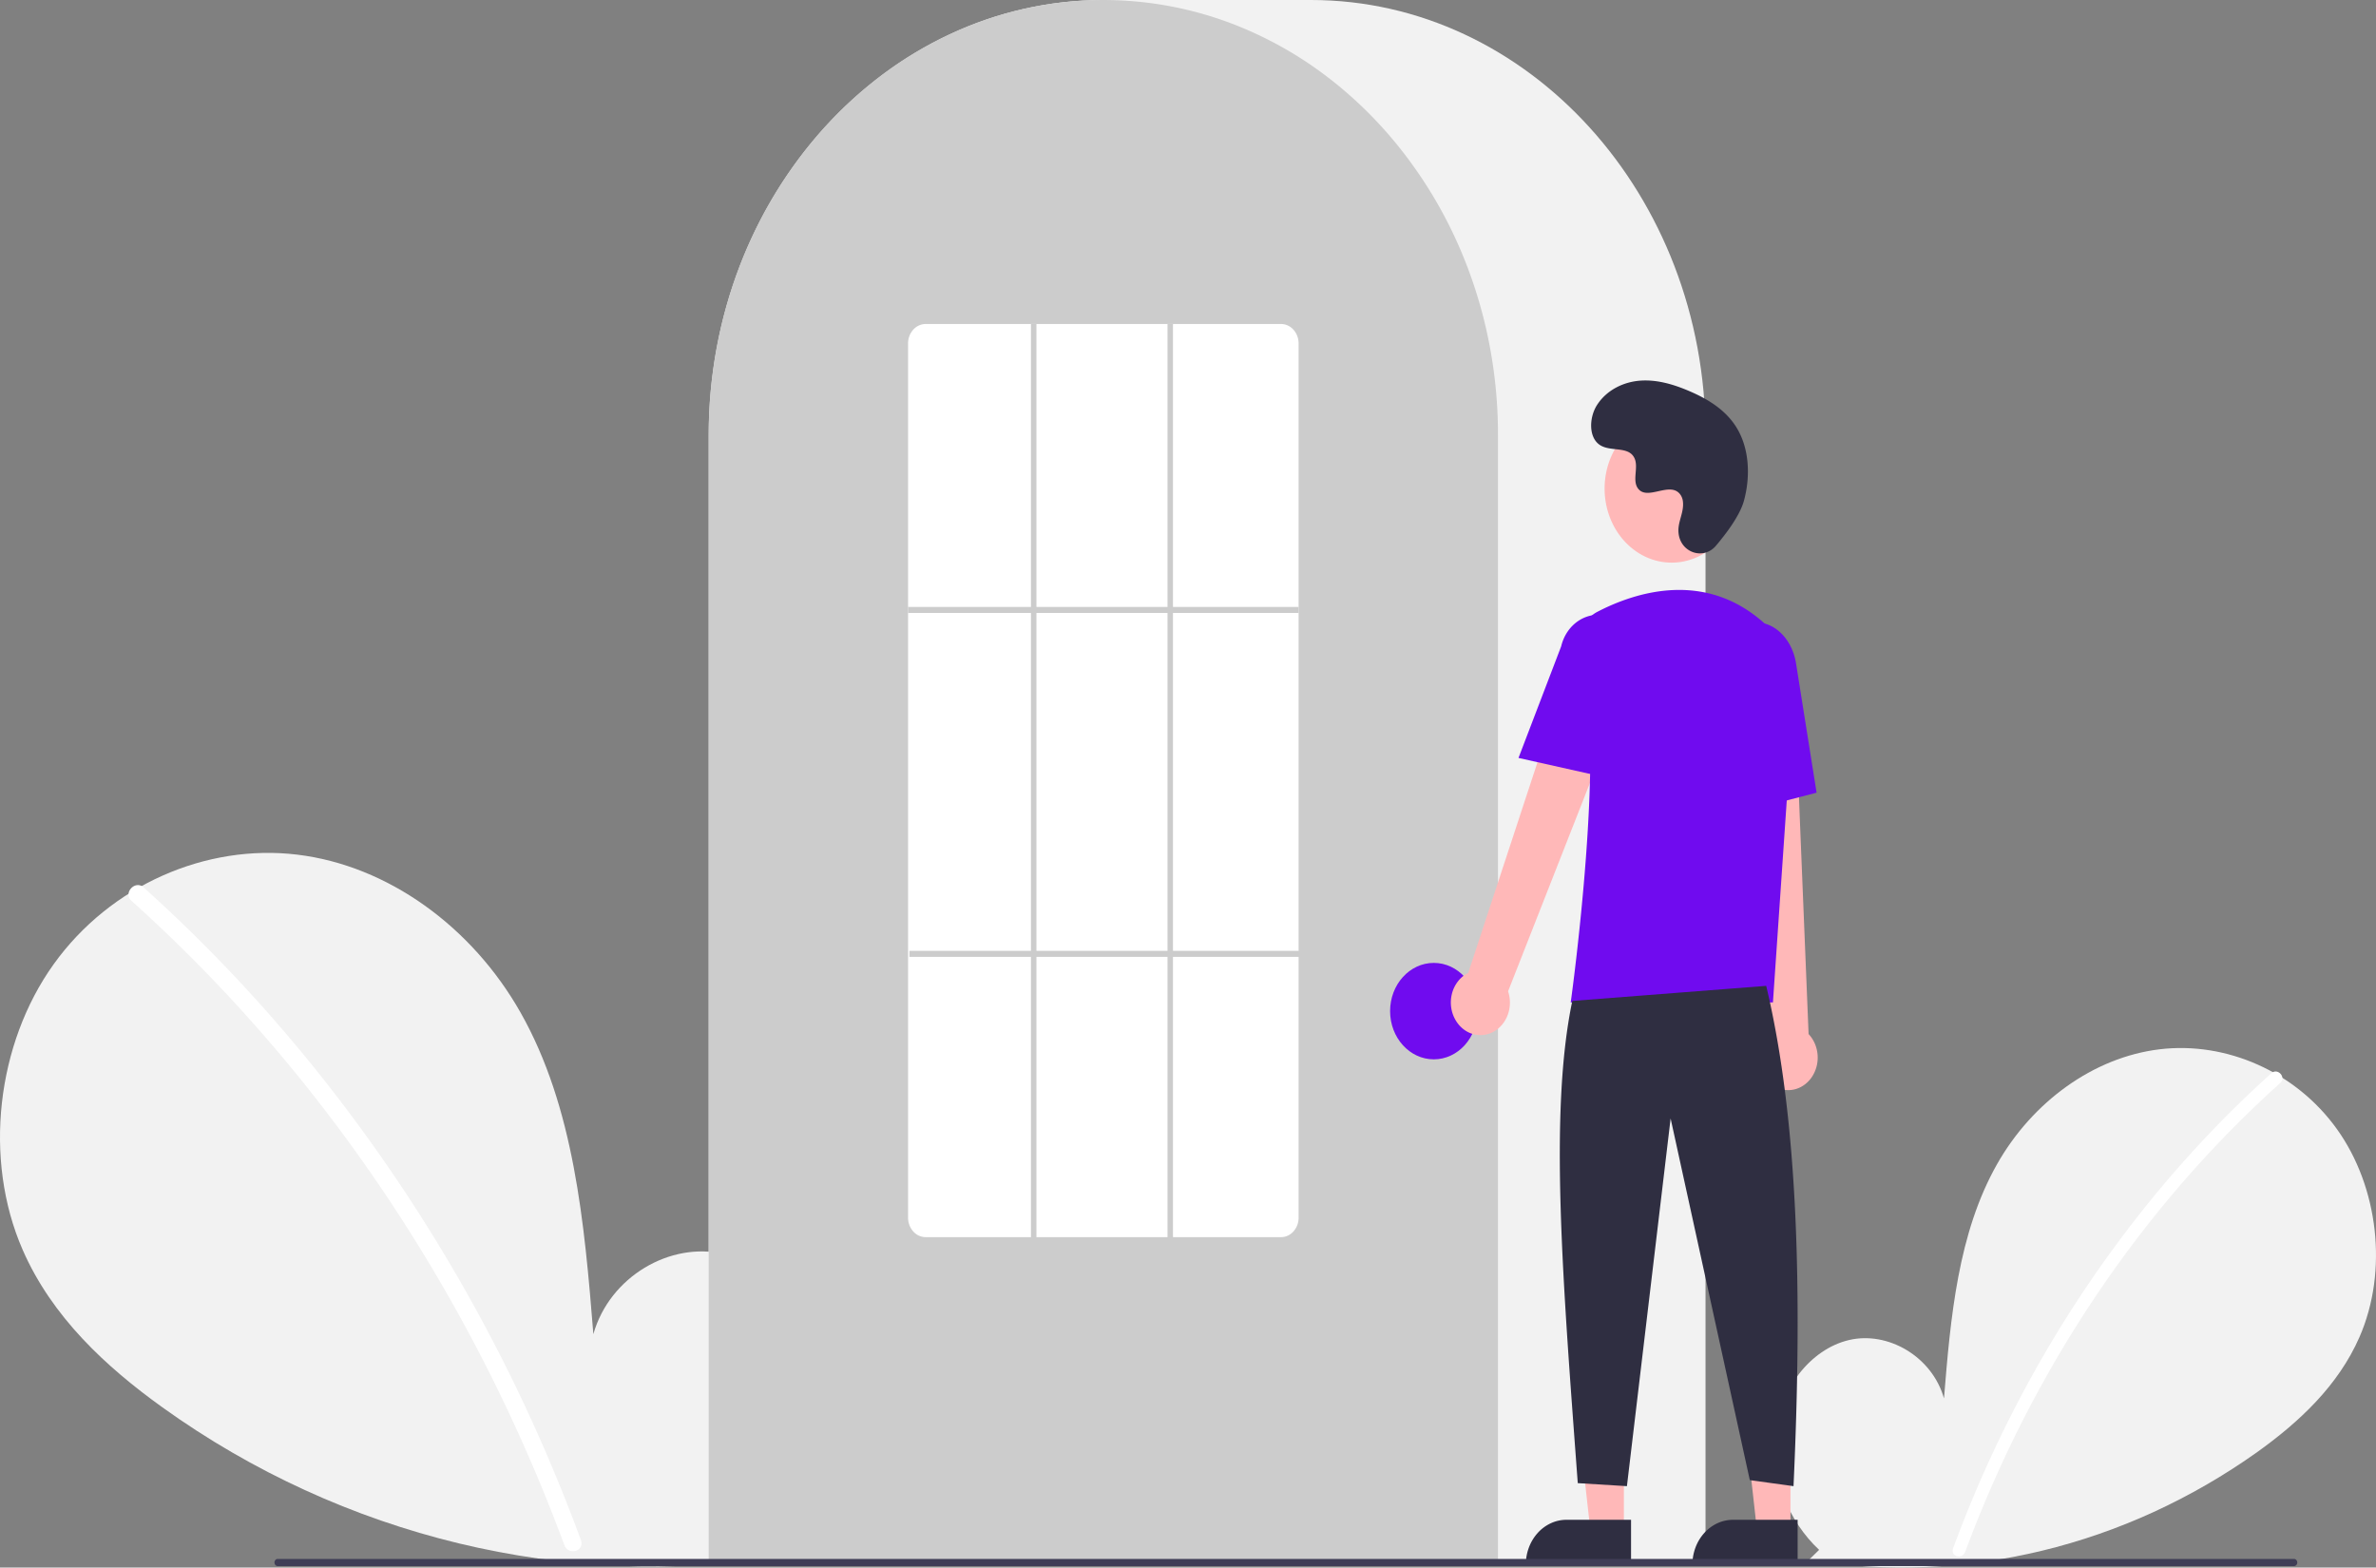 <svg xmlns="http://www.w3.org/2000/svg" width="341" height="225" fill="none"><rect width="100%" height="100%" fill="#808080" stroke="none"/><g clip-path="url(#a)"><path fill="#F2F2F2" d="M261.078 222.456c-4.366-4.072-7.018-10.503-6.322-16.764.695-6.261 5.002-12.017 10.589-13.347 5.588-1.329 11.957 2.351 13.654 8.375.934-11.614 2.01-23.713 7.604-33.603 5.066-8.955 13.84-15.362 23.349-16.509 9.508-1.146 19.52 3.184 25.45 11.467 5.931 8.283 7.383 20.324 3.229 29.834-3.06 7.005-8.697 12.219-14.603 16.46-19.085 13.591-41.975 19.117-64.458 15.563l1.508-1.476Z"/><path fill="#fff" d="M325.999 154.032c-7.846 7.052-15.044 14.941-21.489 23.55-10.088 13.427-18.25 28.482-24.204 44.639-.436 1.179 1.298 1.692 1.729.527 9.742-26.259 25.293-49.404 45.232-67.317.896-.805-.38-2.198-1.268-1.399Z"/><path fill="#F2F2F2" d="M109.773 221.349c5.997-5.592 9.639-14.425 8.684-23.025-.955-8.6-6.871-16.505-14.545-18.331-7.675-1.827-16.422 3.229-18.753 11.502-1.283-15.951-2.761-32.57-10.445-46.153-6.958-12.3-19.009-21.1-32.069-22.675-13.06-1.574-26.811 4.372-34.956 15.749-8.146 11.377-10.14 27.916-4.435 40.978 4.202 9.622 11.945 16.782 20.057 22.608 25.88 18.586 57.985 26.337 88.533 21.376"/><path fill="#fff" d="M20.604 127.369c10.776 9.687 20.662 20.522 29.515 32.346 8.855 11.813 16.65 24.546 23.277 38.02a247.836 247.836 0 0 1 9.968 23.293c.598 1.619-1.784 2.323-2.376.722-5.2-14.031-11.634-27.465-19.21-40.111-7.537-12.6-16.165-24.363-25.762-35.125a220.41 220.41 0 0 0-17.154-17.223c-1.23-1.105.522-3.018 1.742-1.922Z"/><path fill="#F2F2F2" d="M244.775 224.507H101.712v-162C101.712 28.041 127.119 0 158.349 0h29.789c31.23 0 56.637 28.04 56.637 62.507v162Z"/><path fill="#CCC" d="M214.987 224.507H101.712v-162c-.031-13.206 3.758-26.08 10.816-36.745.26-.391.52-.777.788-1.16 3.414-4.941 7.476-9.293 12.054-12.912.258-.208.518-.412.781-.616a54.879 54.879 0 0 1 13.123-7.44A52.054 52.054 0 0 1 151.467.46a51.986 51.986 0 0 1 12.979-.1 52.046 52.046 0 0 1 12.979 3.273c.264.105.528.213.787.322a54.7 54.7 0 0 1 12.979 7.622 59.098 59.098 0 0 1 7.206 6.733 61.013 61.013 0 0 1 4.987 6.294c.267.38.526.767.786 1.158 7.059 10.665 10.848 23.538 10.817 36.745v162Z"/><path fill="#700BEF" d="M205.776 152.051c3.463 0 6.271-3.099 6.271-6.921 0-3.823-2.808-6.922-6.271-6.922-3.464 0-6.271 3.099-6.271 6.922 0 3.822 2.807 6.921 6.271 6.921Z"/><path fill="#FFB8B8" d="M233.056 219.655h-4.806l-2.286-20.455h7.092v20.455Z"/><path fill="#2F2E41" d="M224.818 218.14h9.267v6.44h-15.102c0-.846.151-1.683.444-2.465a6.517 6.517 0 0 1 1.265-2.089 5.84 5.84 0 0 1 1.893-1.396 5.355 5.355 0 0 1 2.233-.49Z"/><path fill="#FFB8B8" d="M256.965 219.655h-4.806l-2.286-20.455h7.092v20.455Z"/><path fill="#2F2E41" d="M248.727 218.14h9.267v6.44h-15.102c0-.846.151-1.683.444-2.465a6.517 6.517 0 0 1 1.265-2.089 5.84 5.84 0 0 1 1.893-1.396 5.358 5.358 0 0 1 2.233-.49Z"/><path fill="#FFB8B8" d="M208.95 146.501a4.915 4.915 0 0 1-.673-1.872 5.097 5.097 0 0 1 .107-2.01 4.819 4.819 0 0 1 .868-1.772 4.275 4.275 0 0 1 1.466-1.2l16.335-49.688 8.038 4.84-18.652 47.485a5.127 5.127 0 0 1-.028 3.319c-.378 1.066-1.096 1.941-2.019 2.461a3.872 3.872 0 0 1-2.99.359c-1.003-.288-1.876-.972-2.452-1.922ZM254.51 155.837a4.397 4.397 0 0 1-1.349-1.356 4.924 4.924 0 0 1-.702-1.859 5.106 5.106 0 0 1 .077-2.012 4.823 4.823 0 0 1 .84-1.787l-5.06-52.563 9.147.462 2.103 51.701c.749.791 1.209 1.858 1.293 2.998a5.024 5.024 0 0 1-.837 3.188c-.623.914-1.529 1.544-2.545 1.77a3.894 3.894 0 0 1-2.967-.542ZM239.917 80.755c5.317 0 9.627-4.757 9.627-10.624 0-5.868-4.31-10.625-9.627-10.625-5.316 0-9.626 4.757-9.626 10.624 0 5.868 4.31 10.625 9.626 10.625Z"/><path fill="#700BEF" d="M254.449 143.883h-29.023l.035-.249c.052-.373 5.172-37.392 1.396-49.502a5.606 5.606 0 0 1 .093-3.658c.439-1.165 1.253-2.109 2.285-2.65h.001c5.397-2.806 15.759-6.26 24.505 2.123 1.287 1.254 2.291 2.82 2.935 4.577.643 1.757.908 3.654.772 5.543l-2.999 43.816Z"/><path fill="#700BEF" d="m231 111.713-13.067-2.925 6.125-16.019c.367-1.551 1.276-2.879 2.528-3.691 1.252-.813 2.746-1.044 4.152-.644 1.407.401 2.612 1.401 3.352 2.781a6.603 6.603 0 0 1 .592 4.581L231 111.713ZM247.735 117.145l-.786-19.873c-.596-3.736 1.342-7.267 4.322-7.845 2.981-.575 5.892 2.016 6.491 5.78l2.952 18.569-12.979 3.369Z"/><path fill="#2F2E41" d="M253.483 141.504c4.67 19.629 5.179 44.585 3.92 71.808l-6.272-.865-11.366-51.91-6.272 52.775-7.055-.433c-2.108-28.563-4.16-53.084-.784-69.212l27.829-2.163ZM246.26 78.341c-1.795 2.112-5.131.978-5.365-1.906a3.879 3.879 0 0 1 .004-.673c.121-1.278.79-2.438.63-3.787a2.115 2.115 0 0 0-.33-.93c-1.431-2.114-4.79.947-6.141-.968-.828-1.174.145-3.022-.49-4.334-.839-1.732-3.323-.878-4.881-1.826-1.734-1.056-1.63-3.991-.489-5.776 1.392-2.178 3.832-3.34 6.241-3.507 2.41-.168 4.803.551 7.052 1.519 2.556 1.1 5.091 2.618 6.664 5.099 1.913 3.016 2.097 7.071 1.14 10.599-.582 2.145-2.568 4.766-4.035 6.49Z"/><path fill="#3F3D56" d="M329.234 224.786H39.857a.447.447 0 0 1-.33-.152.541.541 0 0 1-.136-.363c0-.137.05-.267.137-.364a.446.446 0 0 1 .329-.151h289.377c.124 0 .242.055.329.151a.54.54 0 0 1 .137.364.538.538 0 0 1-.137.363.446.446 0 0 1-.329.152Z"/><path fill="#fff" d="M183.826 177.573h-50.954a2.415 2.415 0 0 1-1.793-.806 2.947 2.947 0 0 1-.754-1.969V49.278c.005-.742.276-1.45.754-1.97a2.414 2.414 0 0 1 1.793-.806h50.954a2.416 2.416 0 0 1 1.794.806c.478.52.749 1.228.754 1.97v125.52a2.947 2.947 0 0 1-.754 1.969c-.477.52-1.123.81-1.794.806Z"/><path fill="#CCC" d="M186.374 87.117h-56.049v.865h56.049v-.865ZM186.57 136.478h-56.049v.865h56.049v-.865Z"/><path fill="#CCC" d="M148.747 46.502h-.784v131.503h.784V46.502ZM168.344 46.502h-.784v131.503h.784V46.502Z"/></g><defs><clipPath id="a"><path fill="#fff" d="M0 0h341v225H0z"/></clipPath></defs></svg>